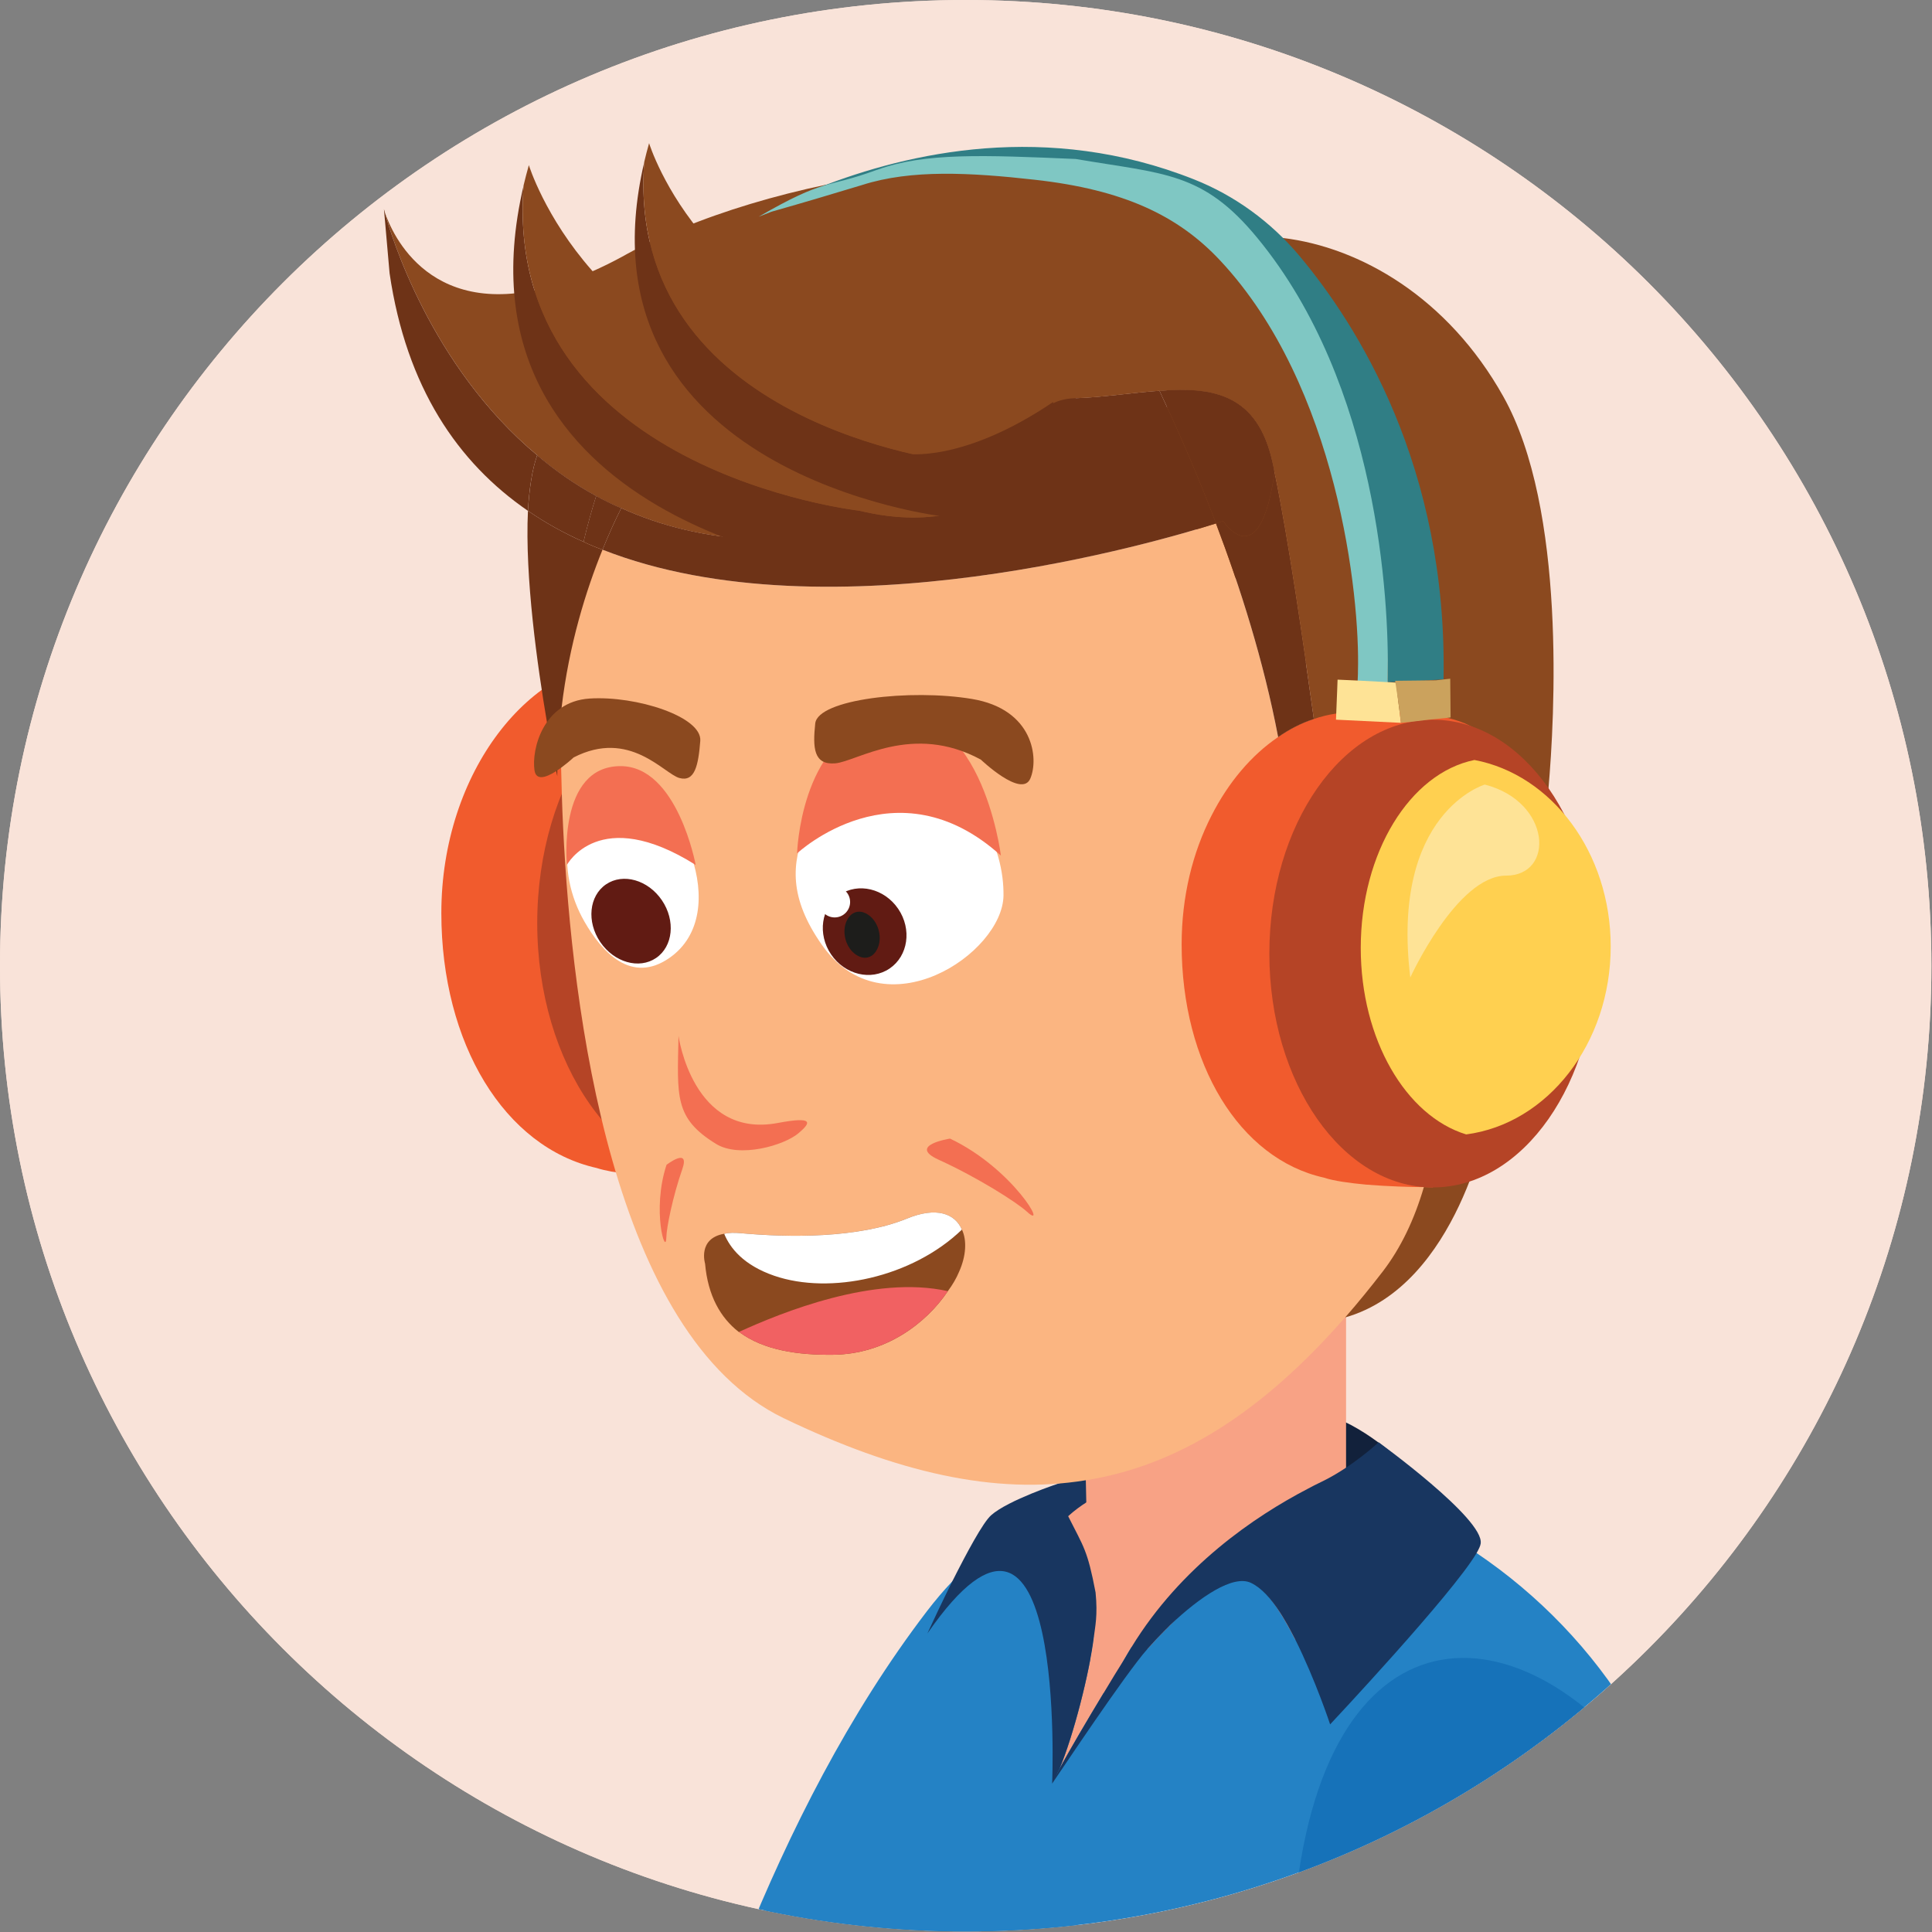 <?xml version="1.0" encoding="utf-8"?>
<!-- Generator: Adobe Illustrator 25.2.3, SVG Export Plug-In . SVG Version: 6.00 Build 0)  -->
<svg version="1.1" id="Layer_1" xmlns="http://www.w3.org/2000/svg" xmlns:xlink="http://www.w3.org/1999/xlink" x="0px" y="0px"
	 viewBox="0 0 576 576" enable-background="new 0 0 576 576" xml:space="preserve">
<rect x="0" y="0" width="576" height="576" fill="#808080" stroke="none"/>
<g>
	<g>
		<defs>
			<path id="SVGID_1_" d="M575.82,287.91c0,159.01-128.9,287.91-287.91,287.91C128.9,575.82,0,446.92,0,287.91
				C0,128.9,128.9,0,287.91,0C446.92,0,575.82,128.9,575.82,287.91z"/>
		</defs>
		<use xlink:href="#SVGID_1_"  overflow="visible" fill="#F9E3D9"/>
		<clipPath id="SVGID_2_">
			<use xlink:href="#SVGID_1_"  overflow="visible"/>
		</clipPath>
		<g clip-path="url(#SVGID_2_)">
			<path fill="#F9E3D9" d="M575.82,287.91c0,159.01-128.9,287.91-287.91,287.91C128.9,575.82,0,446.92,0,287.91
				C0,128.9,128.9,0,287.91,0C446.92,0,575.82,128.9,575.82,287.91z"/>
			<g>
				<path fill="#025F9F" d="M316.15,580.1l32.09-41.87c0,0-25.27-75.82-60.65-53.91c-12.86,7.98-36.91,46.46-66.12,95.78H316.15z"/>
				<g>
					<path fill="#F15B2D" d="M238.16,272.2c0-19.78-5.31-37.74-13.96-51.28c-0.58-11.22,5.72-17.64,2.42-19.45
						c-10.82-5.93-30.79-5.98-38.83-4.9c-0.05,0-0.11-0.01-0.16-0.01c-29.43,0-56.05,33.56-56.05,75.65
						c0,38.93,18.85,69.88,46.3,76.01c9.83,3.2,35.58,3.2,35.58,3.2s0.97-6.7,2.34-17.24C229.32,320.34,238.16,297.77,238.16,272.2z
						"/>
					<ellipse fill="#B54426" cx="213.46" cy="275.21" rx="53.29" ry="76.2"/>
				</g>
				<path fill="#2482C5" d="M506.56,580.1c-0.02-0.75,0.08-1.57,0.05-2.31c-2.09-48.72-29.65-89.97-66.38-114.77
					c-14.36-9.77-30.2-16.98-46.44-21.16c-25.81-6.73-52.7-5.66-76.62,5.39c-7.88,3.57-15.43,8.23-22.51,14.09
					c-3.71,3.03-7.35,6.47-10.79,10.17c-2.63,2.76-5.12,5.73-7.55,8.89c-23.28,30.48-41.01,65.77-54.69,99.69H506.56z
					 M326.14,487.89c0.13,0.07,0.34,0.14,0.47,0.2c1.08,6.14,1.96,11.86,2.42,16.65c-4.71,7.82-10.17,17.05-13.21,22.71
					C320.01,517.61,324.86,498.54,326.14,487.89z"/>
				<path fill="#1672B9" d="M499.69,580.1c0.63-24.48-2.08-43.19-9.39-52.52c-41.69-53.28-100.45-47.35-105.14,52.52H499.69z"/>
				<path fill="#12213B" d="M441.46,460.17c0,0-28.64-35.94-48.3-38.75c-19.65-2.81-3.37,33.14-3.37,33.14L441.46,460.17z"/>
				<polygon fill="#183660" points="370.98,428.3 315.81,442.21 317.49,460.74 372.24,450.21 				"/>
				<path fill="#8B491F" d="M345.67,143.36c0,0,15.35,21.48,38.05,46.65c22.71,25.17,26.09,91.91,26.09,91.91
					s85.16-144.54-5.06-191.5C345,59.33,345.67,143.36,345.67,143.36z"/>
				<path fill="#F8A285" d="M389.82,443.89c-16.38-3.51-35.32-4.85-51.89-2.09c-2.02,0.27-12.2,3.57-19.48,10.24
					c-6.61,6-10.79,14.76-4.12,26.62c2.29,4.12,6.41,7.15,11.8,9.24c-1.28,10.65-6.13,29.72-10.31,39.56
					c3.03-5.66,8.49-14.89,13.21-22.71c0.07,0.88,0.14,1.69,0.2,2.49c1.69-4.38,3.71-8.56,5.86-12.4c1.01-1.75,1.82-3.1,2.29-3.84
					c1.55,0.27,3.1,0.47,4.72,0.61c1.69-1.89,3.44-3.77,5.26-5.6c0.47-0.47,1.01-0.94,1.48-1.48c8.63-8.83,18.12-16.25,23.51-13.68
					c3.1,1.48,6.34,5.25,9.3,9.97c0.41,0.67,0.88,1.35,1.28,2.09c1.08,1.82,2.16,3.84,3.24,5.93c18.06-3.5,34.1-9.43,40.97-15.77
					C438.34,462.62,417.85,449.95,389.82,443.89z"/>
				<path fill="#183660" d="M326.14,487.89c-1.28,10.65-6.13,29.72-10.31,39.56c-0.2,0.33-0.4,0.74-0.54,1.08
					c-0.47,1.21-1.01,2.23-1.48,3.03c-0.07,0.14-0.13,0.2-0.13,0.2s4.52-104.99-37.2-44.75c1.61-3.5,4.38-9.43,7.41-15.5
					c4.38-8.69,9.16-17.59,11.59-19.75c5.05-4.52,20.35-9.56,20.35-9.56s0.54,1.88,1.35,5.05c0.4,1.35,0.43,3.11,1.28,4.79
					c4.65,9.26,5.74,10,8.17,22.73C327.32,481.65,326.47,485.06,326.14,487.89z"/>
				<path fill="#F8A285" d="M401.31,353.59v101.27c0,0-34.07,32.22-77.1,9.2l-2.08-97.59L401.31,353.59z"/>
				<path fill="#8B491F" d="M443.71,333.26c0,0-8.99,49.98-42.68,59.52l8.99-57.28L443.71,333.26z"/>
				<path fill="#FBB581" d="M427.55,278.78c0-0.41-0.07-0.81-0.13-1.21c-0.95-7.68-2.23-15.43-3.71-23.25v-0.07
					c-1.01-5.26-2.09-10.52-3.3-15.77c-0.34-1.42-0.68-2.9-1.02-4.31c-1.41-5.8-2.89-11.59-4.51-17.32
					c-0.14-0.48-0.27-1.02-0.41-1.49c-0.34-1.14-0.61-2.28-0.95-3.5c-0.27-0.95-0.6-1.89-0.87-2.84c-0.54-1.95-1.15-3.91-1.75-5.79
					c-2.09-6.81-4.25-13.48-6.6-20.02c-0.07-0.07-0.07-0.07,0-0.13c-0.07-0.07-0.07-0.07,0-0.14c-0.07-0.07-0.07-0.07-0.07-0.13
					c-7.14-20.35-15.03-39.16-22.97-54.79v-0.07c-11.66-23.18-23.12-39.49-31.4-43.53c-1.55-0.74-3.58-1.68-6.14-2.69
					c-20.55-8.49-71.56-23.93-113.61-2.36c-4.72,2.36-9.37,5.26-13.82,8.7c-3.7,2.83-7.35,6.13-10.78,9.77
					c-4.52,4.72-8.76,10.11-12.6,16.31c-2.7,4.31-5.26,8.96-7.61,14.01c-2.76,6-5.32,12.54-7.55,19.68
					c2.43,1.35,4.92,2.56,7.48,3.64c11.72,5.32,25.27,8.76,40.84,9.37c88.48,3.37,69.14-41.31,94.34-42.12
					c8.49-0.27,17.19-1.69,25.27-2.23c15.91-1.21,29.32,0.88,33.76,21.64c0.2,0.87,0.41,1.82,0.54,2.76
					c3.97,19,8.56,50.54,11.72,73.46c-3.71,1.21-7.28,3.03-10.65,5.39c-4.31-22.65-11.32-44.68-18.53-63.69
					c-15.77,4.99-114.83,34.57-182.9,7.82c-1.96-0.68-3.84-1.48-5.66-2.36c-3.24,13.68-5.53,29.32-6.6,47.04c0,0,0,0.87-0.07,2.56
					v0.81c0,0.07,0,0.13,0,0.13v0.2c-0.07,3.44-0.14,9.16,0,16.51v0.07c0.13,5.26,0.27,11.25,0.6,17.93
					c2.63,54.65,14.63,151.29,65.71,176.02c33.62,16.17,62.94,22.98,90.09,18.53c27.23-4.31,52.3-19.95,77.3-48.52
					c0.07-0.07,0.2-0.14,0.27-0.28c3.64-4.17,7.28-8.63,10.92-13.35c5.45-7.07,9.51-15.63,12.33-25.27
					c1.82-6.13,3.1-12.73,3.91-19.68c0.07-0.07,0.07-0.2,0.07-0.27c0.14-0.74,0.2-1.42,0.27-2.16
					C430.52,315.58,429.92,297.52,427.55,278.78z"/>
				<path fill="#8B491F" d="M381.87,105.93c0,8.63-0.2,15.91-0.6,22.04v0.07c-0.33,5.05-0.74,9.23-1.28,12.87
					c-0.14-0.94-0.34-1.88-0.54-2.76c-4.44-20.76-17.85-22.85-33.76-21.64c-8.09,0.54-16.78,1.96-25.27,2.23
					c-25.2,0.81-5.86,45.49-94.34,42.12c-15.57-0.6-29.11-4.04-40.84-9.37c-2.57-1.08-5.05-2.29-7.48-3.64
					c-6.47-3.51-12.26-7.61-17.59-12.13c-31.8-26.55-43.67-65.71-45.42-72.38c1.96,5.8,13.54,33.9,52.7,21.03
					c5.59-1.75,11.86-4.44,18.73-8.22c0.14-0.07,0.34-0.2,0.47-0.27c1.42-0.81,2.89-1.55,4.38-2.29c3.77-1.95,7.89-3.77,12.13-5.52
					c12.87-5.32,27.7-9.77,43.13-13.01h0.07c0.27,0,0.54-0.07,0.81-0.13c0.07-0.07,0.2-0.07,0.33-0.07c1.15-0.2,2.23-0.47,3.37-0.67
					c0.47-0.14,0.95-0.2,1.41-0.34c44.28-8.08,92.33-5.59,115.51,16.99c8.28,8.01,13.34,18.53,13.95,32.07c0,0,0,0,0,0.07
					C381.87,103.91,381.87,104.92,381.87,105.93z"/>
				<path fill="#8B491F" d="M461.66,234.98c-0.07,1.01-0.13,1.88-0.2,2.7v0.07c-0.27,2.63-0.48,4.11-0.48,4.11s-1.21,1.55-3.23,4.04
					c-2.49,3.03-6.27,7.48-10.79,12.4c-1.28,1.42-2.69,2.9-4.11,4.45c-0.54,0.54-1.08,1.14-1.62,1.68
					c-3.56,3.71-7.41,7.41-11.32,10.92c-0.81,0.74-1.69,1.48-2.49,2.23c-2.56,2.09-5.12,4.18-7.61,5.93
					c-4.72,3.43-9.37,6.07-13.61,7.41c-11.8,3.84-20.76-1.96-20.76-28.37c0-2.09-0.07-4.18-0.13-6.27
					c-0.07-2.29-0.14-4.52-0.34-6.81c-0.13-2.23-0.33-4.44-0.54-6.67c-0.74-7.68-1.95-15.37-3.37-23.05
					c3.37-2.36,6.94-4.18,10.65-5.39c-3.16-22.92-7.75-54.46-11.72-73.46c-0.14-0.94-0.34-1.88-0.54-2.76
					c-4.44-20.76-17.85-22.85-33.76-21.64c-5.8-11.99-9.77-19.14-9.77-19.14c1.01-6.26,3.77-11.52,7.81-15.63
					c3.85-4.11,9.03-7.08,14.96-8.97c2.84-0.94,5.87-1.61,9.1-1.95c0.4-0.07,0.81-0.14,1.28-0.07c1.75-0.27,3.5-0.33,5.32-0.33
					c2.63,0,5.32,0.14,8.09,0.54c22.97,2.76,49.13,17.66,65.7,47.24C467.05,151.75,463.48,214.29,461.66,234.98z"/>
				<path fill="#307E85" d="M430.37,202.55l-10.74,0.64l-5.89,0.19c0.44-18.34-5.44-96.91-44.77-132.71
					c-17.82-16.27-29.22-17.82-57.92-21.5c0,0-0.05,0-0.08,0c-29.96-0.96-51.44,2.51-66.76,6.72C270.98,45.39,312.19,36.1,356,53.49
					c12.16,4.82,22.92,12.69,31.33,22.7C404.61,96.76,431.58,139.17,430.37,202.55z"/>
				<path fill="#F36F52" d="M283.24,339.46c0,0-12.89,1.98-3.39,6.3c11.59,5.27,23.3,12.71,26.32,15.49
					C312.74,367.3,302.15,348.43,283.24,339.46z"/>
				<path fill="#F36F52" d="M198.72,347.27c0,0,7.04-5.43,4.7,1.3c-2.86,8.2-4.71,17.48-4.75,20.27
					C198.55,374.94,194.24,360.82,198.72,347.27z"/>
				<path fill="#6E3317" d="M173.97,161.53c1.82,0.87,3.7,1.68,5.66,2.36c-4.92,12.13-9.97,28.24-12.2,47.1
					c-0.07,0.33-0.13,0.68-0.13,0.95c0,0.07,0,0.13,0,0.13v0.2c-0.68,5.6-1.08,11.32-1.15,17.32v1.82c0,0-0.13-0.54-0.33-1.55
					c-0.47-2.43-1.55-7.61-2.76-14.49v-0.07c-2.83-16.71-6.6-43.26-5.66-63.01C162.58,155.86,168.18,158.97,173.97,161.53z"/>
				<path fill="#8B491F" d="M192.23,139.08c0,0-3.03,4.45-7,12.4c-2.57-1.08-5.05-2.29-7.48-3.64c-6.47-3.51-12.26-7.61-17.59-12.13
					c1.21-3.44,2.9-6.13,5.05-7.68c8.97-6.61,15.64-4.12,20.09,0.13C189.94,132.62,192.23,139.08,192.23,139.08z"/>
				<g>
					<path fill="#EE8D72" d="M376.68,313.38c-8.3-17.01-5.6-37.4,5.44-52.78c13.36-18.62,36.16-41.99,52.05-13.47
						c23.78,42.65,4.62,103.02-32.45,88.89C388.75,331.09,381.11,322.48,376.68,313.38z"/>
					<g>
						<g>
							<path fill="#7FC7C3" d="M413.74,201.46c0,4.31-0.14,7.1-0.2,7.64l-9.1-0.81c0-0.18,0.27-2.88,0.41-7.46v-0.63
								c0.67-22.48-6.07-85.12-41.05-122.51c-12.6-13.48-28.9-21.15-55.3-24.1c-19.13-2.14-36.76-3.13-51.38,1.54
								c-9.84,2.97-16.67,5.02-27.14,8c-0.13,0.09-3.69,1.42-3.79,1.48c20.22-11.69,19.61-8.25,35.11-13.92
								c0.07,0,0.2-0.09,0.33-0.09c14.02-5.13,31.65-4.37,59.08-3.2c26.28,4.5,37.89,3.72,54.19,23.59
								C410.9,114.69,414.14,179.08,413.74,201.46z"/>
						</g>
					</g>
					<g>
						<path fill="#F15B2D" d="M449.79,281.55c0,20.89-6.47,39.69-16.71,52.43c-0.47,0.6-1.01,1.28-1.55,1.88
							c-0.74,0.81-1.48,1.62-2.22,2.36c-1.21,9.64-2.09,15.77-2.09,15.77c-0.95,0-1.82-0.07-2.69-0.07c-3.71,0-10.65-0.2-17.25-0.74
							c-4.92-0.47-9.57-1.08-12.6-2.09c-25.14-5.6-42.39-33.9-42.39-69.55c0-14.28,3.3-27.43,8.89-38.35
							c5.06-9.97,11.93-18.06,19.88-23.45c3.37-2.36,6.94-4.18,10.65-5.39c2.16-0.74,4.38-1.28,6.67-1.62
							c1.69-0.27,3.44-0.4,5.19-0.4c0.07,0,0.07,0,0.13,0c2.36-0.34,5.87-0.54,9.84-0.47c1.21,0,2.43,0.07,3.71,0.13
							c4.65,0.2,9.7,0.81,14.22,2.02h0.07c2.49,0.61,4.79,1.35,6.81,2.43c0.27,0.07,0.61,0.27,0.88,0.41
							c2.15,1.14-0.2,4.51-1.48,10.17c-0.47,2.15-0.81,4.71-0.68,7.61c0.33,0.54,0.68,1.01,0.95,1.55
							c3.91,6.47,6.94,13.88,8.96,22.1c0.27,0.95,0.47,1.89,0.68,2.83C449.06,267.6,449.79,274.4,449.79,281.55z"/>
						<path fill="#B54426" d="M475.95,284.3c0,38.51-21.83,69.72-48.75,69.72c-26.93,0-48.76-31.21-48.76-69.72
							s21.83-69.72,48.76-69.72C454.13,214.58,475.95,245.79,475.95,284.3z"/>
						<path fill="#FFD050" d="M480.21,282.17c0,28.96-18.85,52.87-43.09,56.04c-17.95-5.49-31.43-28.29-31.43-55.59
							c0-28.51,14.71-52.13,33.89-56.04C462.65,230.94,480.21,254.19,480.21,282.17z"/>
						<path fill="#FEE396" d="M442.66,233.91c0,0-28.14,8.28-22.2,57.52c0,0,13.88-30.37,28.54-30.37
							C463.66,261.06,462.48,238.97,442.66,233.91z"/>
					</g>
					<polygon fill="#FEE396" points="417.65,215.5 398.31,214.56 398.38,212.74 398.65,206.07 398.78,202.63 404.85,202.9 
						413.74,203.37 416.24,203.51 416.91,209.37 417.25,212 					"/>
					<polygon fill="#CBA25D" points="432.48,213.89 431.47,214.02 426.01,214.56 420.95,215.17 417.65,215.5 417.25,212 
						416.91,209.37 415.95,202.97 428.1,202.83 432.37,202.34 					"/>
				</g>
				<g>
					<path fill="#8B491F" d="M285.92,379.2c-0.81,1.94-1.9,3.8-3.33,5.74c-6.52,9.7-18.67,18.79-34.17,18.96
						c-10.49,0.13-20.74-1.32-28.08-6.81c-0.04,0.15-0.04,0.15-0.15-0.04c-5.34-4.16-9.14-10.71-9.98-20.31c0,0-2.31-7.5,5.7-8.91
						c1.33-0.33,3.06-0.38,5.19-0.16c14.04,1.26,34.72,1.58,49.36-4.4c8.7-3.54,14.27-1.48,16.33,3.32
						C288.31,369.78,288.05,374.48,285.92,379.2z"/>
					<path fill="#FFFFFF" d="M286.78,366.59c-14.87,14.32-39.29,19.48-55.95,13.76c-9.18-3.16-13.19-8.29-14.92-12.51
						c1.33-0.33,3.06-0.38,5.19-0.16c14.04,1.26,34.72,1.58,49.36-4.4C279.16,359.72,284.72,361.79,286.78,366.59z"/>
					<path fill="#F16162" d="M282.58,384.94c-6.52,9.7-18.67,18.79-34.17,18.96c-10.49,0.13-20.74-1.32-28.08-6.81
						C233.05,391.27,260.72,380.04,282.58,384.94z"/>
				</g>
				<path fill="#FFFFFF" d="M290.28,240.34c-12.83-18.5-41.53-13.8-50.12,7c-4.08,9.91-5.11,20.16,4.9,34.39
					c18.5,26.32,53.91,2.53,54.12-14.75C299.25,260.49,297.7,251.04,290.28,240.34z"/>
				<path fill="#FFFFFF" d="M174.25,274.78c-4.33-7.53-6.05-16.13-4.79-24.64c1.39-9.32,5.21-20.15,15.6-17.87
					c17.68,3.88,33.74,39.93,14.55,53.3C188.24,293.51,179.49,283.9,174.25,274.78z"/>
				<g>
					<path fill="#611B13" d="M267.79,270.96c4.12,6.07,2.97,14.02-2.55,17.78c-5.53,3.75-13.34,1.88-17.46-4.19
						c-4.12-6.06-2.97-14.02,2.55-17.77C255.85,263.02,263.67,264.9,267.79,270.96z"/>
					<path fill="#1D1D1B" d="M256.5,285.29c-1.62-0.57-3.64-2.26-4.44-5.31c-0.53-2.01-0.35-4.09,0.5-5.72
						c0.45-0.86,1.28-1.97,2.67-2.33c0.75-0.2,1.5-0.16,2.3,0.12c1.61,0.57,3.64,2.26,4.44,5.31c0.54,2.01,0.35,4.09-0.5,5.72
						c-0.45,0.87-1.27,1.97-2.67,2.34C258.06,285.62,257.31,285.58,256.5,285.29z"/>
				</g>
				<g>
					<path fill="#611B13" d="M197.33,268.39c4.12,6.07,3.34,13.77-1.73,17.22s-12.52,1.32-16.64-4.75
						c-4.12-6.07-3.34-13.77,1.73-17.21S193.21,262.33,197.33,268.39z"/>
				</g>
				<path fill="#F36F52" d="M298.41,255.09c-31.3-28.28-60.77-0.66-60.77-0.66s0.89-33.44,23.94-39.84
					C292.3,205.97,298.41,255.09,298.41,255.09z"/>
				<path fill="#F36F52" d="M169.02,257.87c0,0,9.6-18.1,38.39,0c0,0-5.44-29.46-22.4-29.46
					C166.14,228.41,169.02,257.87,169.02,257.87z"/>
				<path fill="#8B491F" d="M292.43,226.47c0,0,12.16,11.61,14.74,5.66c2.57-5.95,1-20.67-17.36-23.74
					c-18.35-3.07-46,0.07-46.76,7.31c-0.76,7.24-0.5,12.41,5.96,11.88C255.47,227.04,272,215.39,292.43,226.47z"/>
				<path fill="#8B491F" d="M171.02,225.82c0,0-10.72,10.05-11.66,3.87c-0.95-6.17,2.53-20.53,16.42-21.43
					c13.89-0.9,33.59,5.42,33,12.65c-0.58,7.23-1.6,12.31-6.23,11.04C197.92,230.67,187.7,217.24,171.02,225.82z"/>
				<path fill="#FFFFFF" d="M253.45,268.92c0,2.54-2.06,4.6-4.6,4.6c-2.55,0-4.61-2.06-4.61-4.6c0-2.54,2.06-4.6,4.61-4.6
					C251.39,264.32,253.45,266.38,253.45,268.92z"/>
				<path fill="#F36F52" d="M202.29,308.83c0,0,4.21,30.75,29.59,25.97c10.75-2.02,10-0.16,6.16,3.07
					c-4.31,3.63-17.55,7.49-24.58,3.16C201,333.35,201.92,326.96,202.29,308.83z"/>
				<path fill="#6E3317" d="M253.35,170.09c0,0-120.9-13.65-97.26-114.7c-6.3,84.91,100.08,96.86,100.08,96.86
					c22.51,5.44,38.83-0.62,45.92-10.53C307.94,159.47,288.01,178.56,253.35,170.09z"/>
				<path fill="#8B491F" d="M302.09,141.72c-7.09,9.91-23.41,15.97-45.92,10.53c0,0-106.38-11.95-100.08-96.86c0,0,0,0,0-0.09
					c0.45-1.96,1.02-4.02,1.58-6.07c0,0,18.92,61.72,94.56,67.07C282.61,118.45,298.15,129.77,302.09,141.72z"/>
				<path fill="#6E3317" d="M281.68,154.05c0,0-111.4-12.58-89.61-105.68c-5.81,78.23,92.21,89.25,92.21,89.25
					c20.74,5.02,35.78-0.58,42.31-9.7C331.99,144.27,313.63,161.85,281.68,154.05z"/>
				<path fill="#8B491F" d="M326.59,127.92c-6.53,9.12-21.57,14.71-42.31,9.7c0,0-98.02-11.01-92.21-89.25c0,0,0,0,0-0.09
					c0.41-1.81,0.93-3.7,1.45-5.59c0,0,17.43,56.87,87.13,61.8C308.65,106.47,322.97,116.9,326.59,127.92z"/>
				<path fill="#183660" d="M441.44,460.19c-0.07,0.68-0.54,1.62-1.21,2.83c-7.28,12.34-43.67,51.08-43.67,51.08
					s-4.38-13.27-10.38-25.27c-1.08-2.09-2.15-4.11-3.24-5.93c-0.4-0.74-0.87-1.42-1.28-2.09c-2.76-4.25-5.59-7.41-8.69-8.89
					c-5.32-2.56-15.23,4.17-24.12,12.6c-0.47,0.54-1.01,1.01-1.48,1.48c-1.82,1.82-3.57,3.71-5.26,5.6
					c-6.6,7.41-26.41,37.27-28.3,39.96c0.27-0.74,0.81-1.75,1.48-3.03c0.14-0.33,0.33-0.74,0.54-1.08
					c3.03-5.66,8.49-14.89,13.21-22.71c2.29-3.84,4.45-7.35,6.07-9.91c1.01-1.75,1.82-3.1,2.29-3.84
					c14.69-23.99,36.66-38.88,52.44-47.1c1.35-0.74,2.69-1.41,3.97-2.02c9.3-4.44,17.2-11.87,17.2-11.87
					S442.59,452.85,441.44,460.19z"/>
				<path fill="#6E3317" d="M160.15,135.72c-1.55,4.38-2.36,10.11-2.76,16.57c-20.89-14.35-36.25-36.79-41.24-70.82l-1.68-19.14
					c0,0,0,0.07,0.07,0.27c0.07,0.14,0.14,0.41,0.2,0.74C116.49,70.01,128.35,109.16,160.15,135.72z"/>
				<path fill="#6E3317" d="M177.75,147.85c-1.35,4.31-2.63,8.89-3.77,13.68c-5.8-2.56-11.39-5.66-16.58-9.24
					c0.41-6.47,1.21-12.2,2.76-16.57C165.48,140.23,171.27,144.34,177.75,147.85z"/>
				<path fill="#6E3317" d="M362.53,156.06c-15.77,4.99-114.83,34.57-182.9,7.82c1.96-4.79,3.84-8.96,5.6-12.4
					c11.72,5.32,25.27,8.76,40.84,9.37c88.48,3.37,69.14-41.31,94.34-42.12c8.49-0.27,17.19-1.69,25.27-2.23
					C350.46,126.68,356.6,140.3,362.53,156.06z"/>
				<path fill="#6E3317" d="M379.98,140.9c-4.45,31.27-15.3,14.42-15.3,14.42s-0.74,0.27-2.15,0.74
					c-5.93-15.77-12.07-29.38-16.85-39.56c15.91-1.21,29.32,0.88,33.76,21.64C379.64,139.02,379.85,139.96,379.98,140.9z"/>
				<path fill="#6E3317" d="M391.71,214.36c-3.71,1.21-7.28,3.03-10.65,5.39c-4.31-22.65-11.32-44.68-18.53-63.69
					c1.41-0.47,2.15-0.74,2.15-0.74s10.85,16.85,15.3-14.42C383.96,159.9,388.54,191.45,391.71,214.36z"/>
				<path fill="#6E3317" d="M185.23,151.48c-1.76,3.44-3.64,7.61-5.6,12.4c-1.96-0.68-3.84-1.48-5.66-2.36
					c1.14-4.79,2.42-9.37,3.77-13.68C180.18,149.19,182.66,150.41,185.23,151.48z"/>
				<path fill="#6E3317" d="M270.18,135.3c0,0,16.84,2.8,43.8-15.45c0,0,1.4,26.96-7.86,28.36
					C296.85,149.62,270.18,135.3,270.18,135.3z"/>
			</g>
		</g>
	</g>
</g>
</svg>
